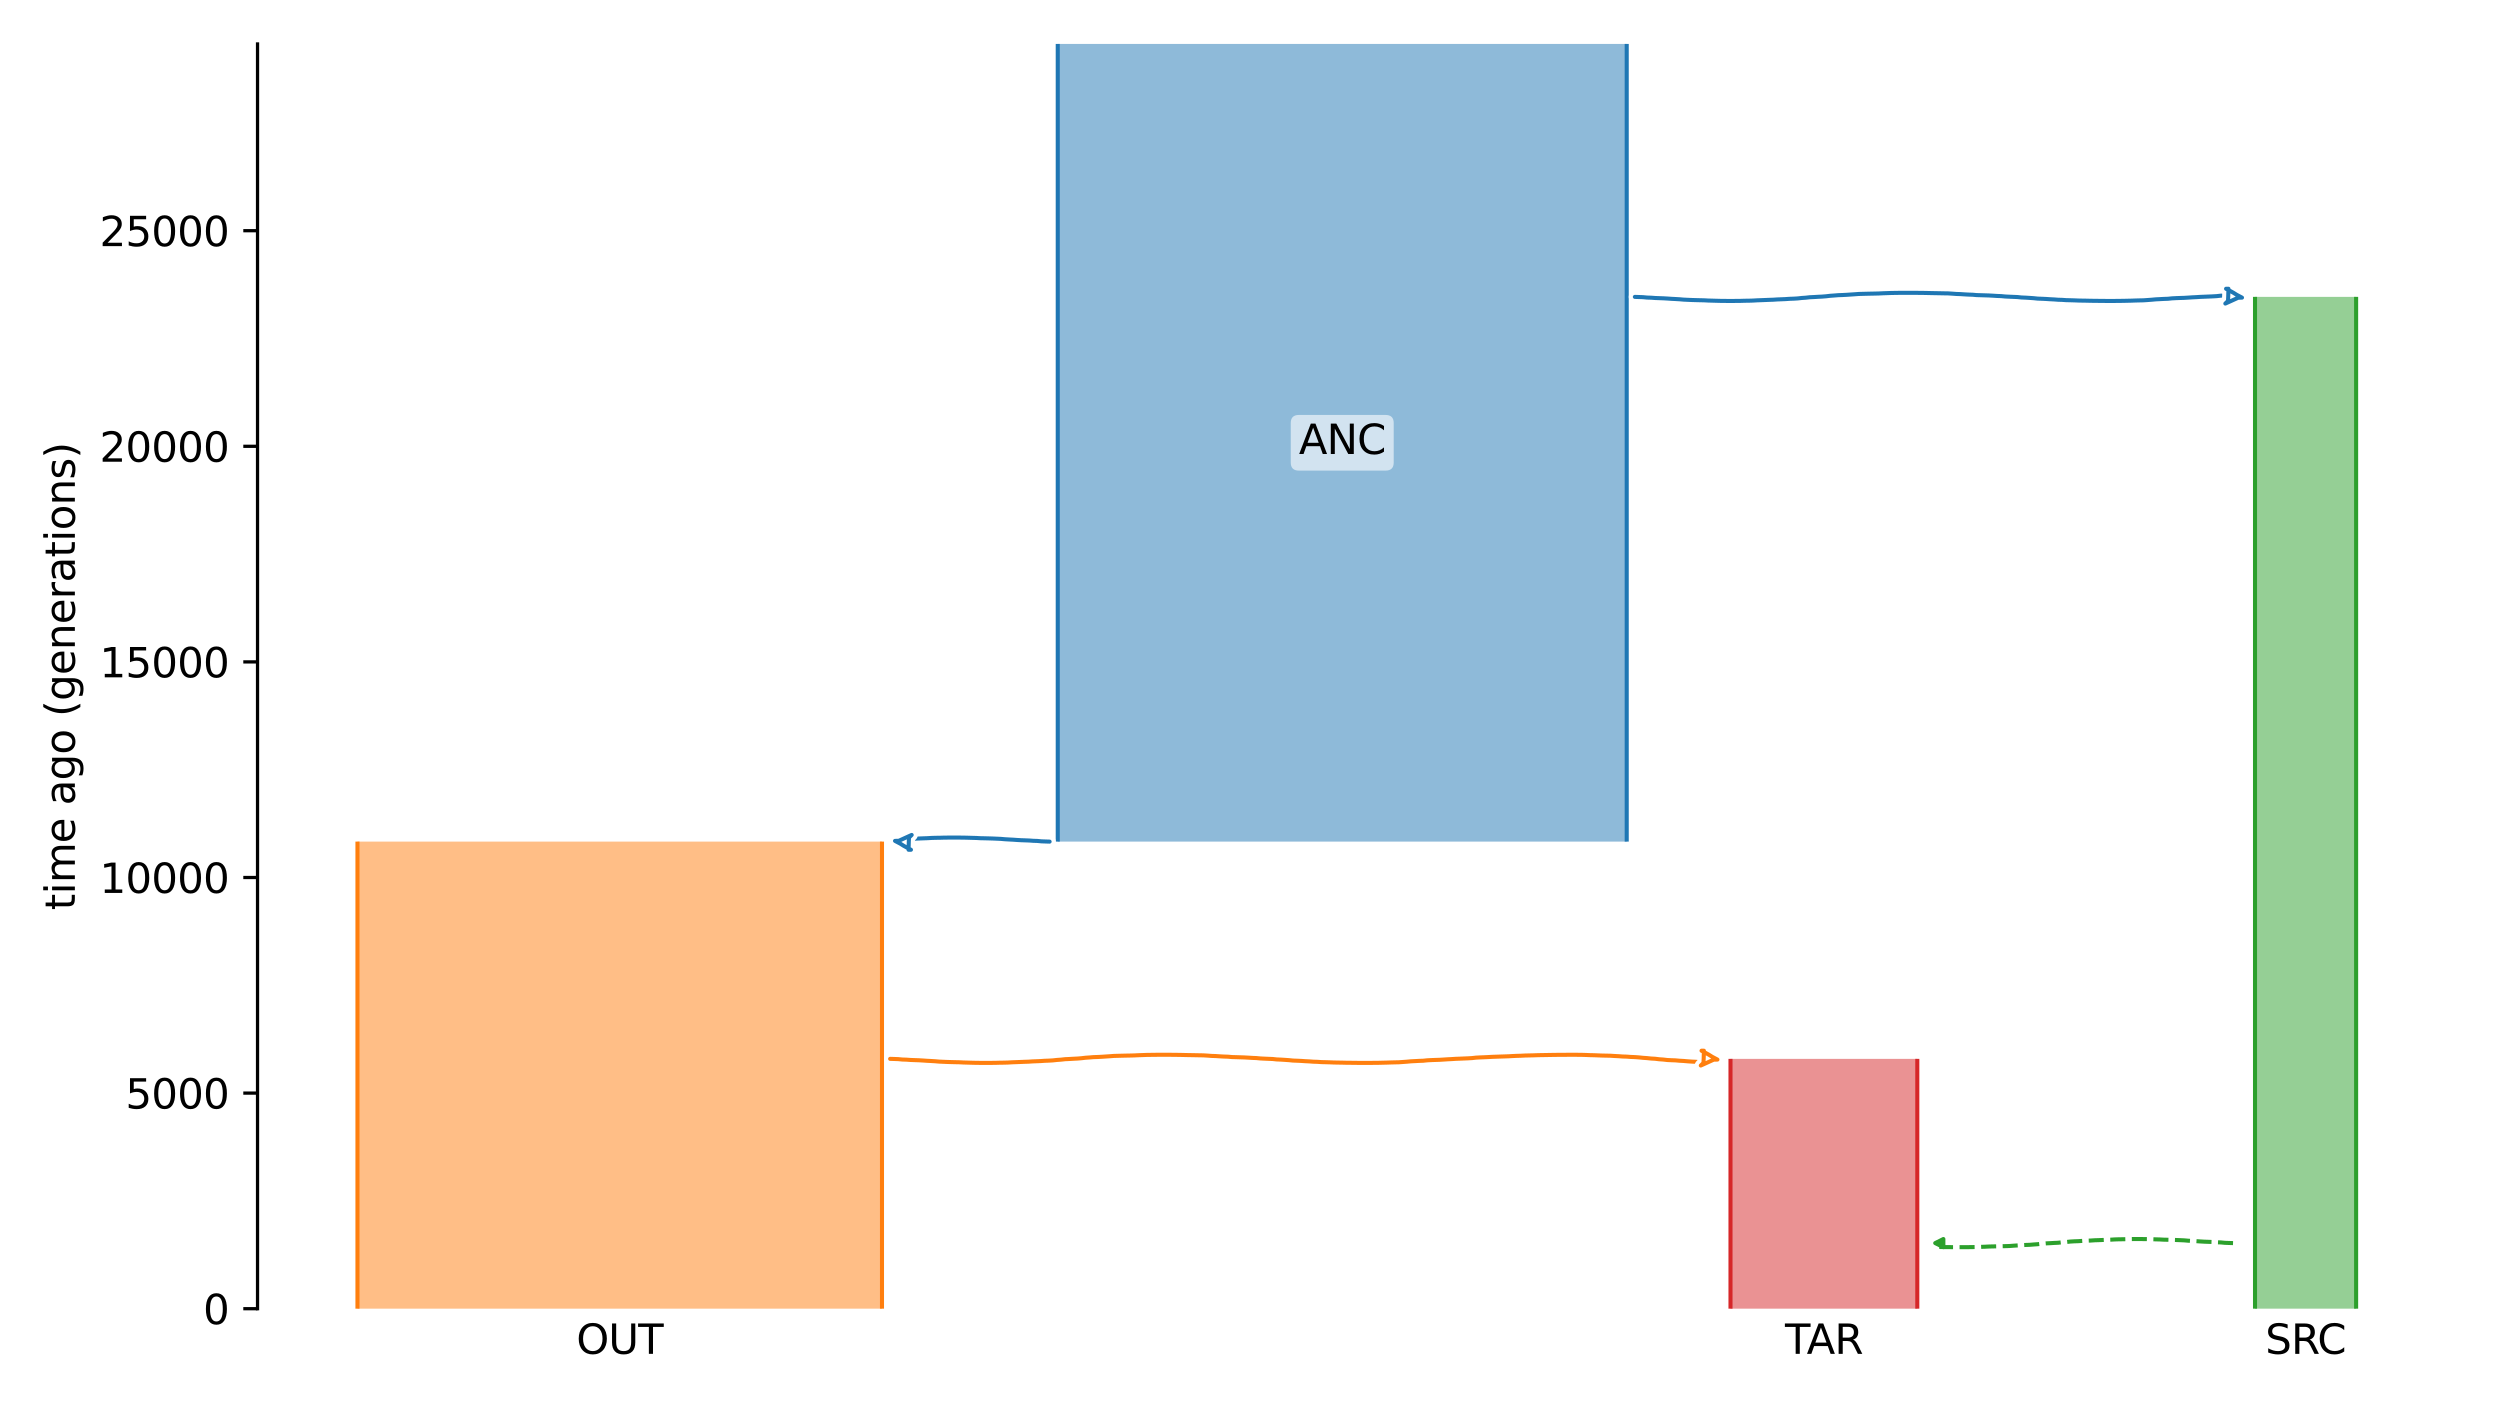 <?xml version="1.0" encoding="utf-8" standalone="no"?>
<!DOCTYPE svg PUBLIC "-//W3C//DTD SVG 1.1//EN"
  "http://www.w3.org/Graphics/SVG/1.1/DTD/svg11.dtd">
<svg xmlns:xlink="http://www.w3.org/1999/xlink" width="614.4pt" height="345.6pt" viewBox="0 0 614.4 345.6" xmlns="http://www.w3.org/2000/svg" version="1.1">
 <defs>
  <style type="text/css">*{stroke-linejoin: round; stroke-linecap: butt}</style>
 </defs>
 <g id="figure_1">
  <g id="patch_1">
   <path d="M 0 345.6 
L 614.4 345.6 
L 614.4 0 
L 0 0 
z
" style="fill: #ffffff"/>
  </g>
  <g id="axes_1">
   <g id="patch_2">
    <path d="M 63.291 321.622 
L 603.6 321.622 
L 603.6 10.8 
L 63.291 10.8 
z
" style="fill: #ffffff"/>
   </g>
   <path d="M 548.79 305.504 
L 547.79 305.472 
L 546.79 305.436 
L 545.79 305.338 
L 544.79 305.305 
L 543.79 305.232 
L 542.79 305.193 
L 541.79 305.158 
L 540.79 305.1 
L 539.79 305.03 
L 538.79 304.978 
L 537.79 304.919 
L 536.79 304.83 
L 535.79 304.784 
L 534.79 304.742 
L 533.79 304.711 
L 532.79 304.685 
L 531.79 304.664 
L 530.79 304.61 
L 529.79 304.582 
L 528.79 304.552 
L 527.79 304.527 
L 526.79 304.515 
L 525.79 304.505 
L 524.79 304.505 
L 523.79 304.515 
L 522.79 304.527 
L 521.79 304.558 
L 520.79 304.569 
L 519.79 304.599 
L 518.79 304.659 
L 517.79 304.696 
L 516.79 304.735 
L 515.79 304.777 
L 514.79 304.81 
L 513.79 304.878 
L 512.79 304.917 
L 511.79 304.959 
L 510.79 305.03 
L 509.79 305.066 
L 508.79 305.125 
L 507.79 305.236 
L 506.79 305.306 
L 505.79 305.419 
L 504.79 305.465 
L 503.79 305.526 
L 502.79 305.575 
L 501.79 305.656 
L 500.79 305.774 
L 499.79 305.844 
L 498.79 305.928 
L 497.79 305.961 
L 496.79 306.012 
L 495.79 306.081 
L 494.79 306.147 
L 493.79 306.224 
L 492.79 306.251 
L 491.79 306.277 
L 490.79 306.3 
L 489.79 306.32 
L 488.79 306.346 
L 487.79 306.396 
L 486.79 306.431 
L 485.79 306.467 
L 484.79 306.482 
L 483.79 306.498 
L 482.79 306.501 
L 481.79 306.504 
L 480.79 306.503 
L 479.79 306.501 
L 478.79 306.488 
L 477.79 306.48 
L 476.6 306.458 
" clip-path="url(#p2e7c946fba)" style="fill: none; stroke-dasharray: 3.7,1.6; stroke-dashoffset: 0; stroke: #2ca02c"/>
   <g id="patch_3">
    <path d="M 259.952 10.8 
L 259.952 206.836 
M 399.781 10.8 
L 399.781 206.836 
" clip-path="url(#p2e7c946fba)" style="fill: none; stroke: #ffffff; stroke-width: 3; stroke-linejoin: miter"/>
    <path d="M 259.952 10.8 
L 259.952 206.836 
M 399.781 10.8 
L 399.781 206.836 
" clip-path="url(#p2e7c946fba)" style="fill: none; stroke: #1f77b4; stroke-linejoin: miter"/>
    <g id="PolyCollection_1">
     <path d="M 399.781 10.8 
L 259.952 10.8 
L 259.952 206.836 
L 399.781 206.836 
L 399.781 206.836 
L 399.781 10.8 
z
" clip-path="url(#p2e7c946fba)" style="fill: #1f77b4; fill-opacity: 0.5"/>
    </g>
    <g id="patch_4">
     <path d="M 87.85 206.836 
L 87.85 321.622 
M 216.757 206.836 
L 216.757 321.622 
" clip-path="url(#p2e7c946fba)" style="fill: none; stroke: #ffffff; stroke-width: 3; stroke-linejoin: miter"/>
     <path d="M 87.85 206.836 
L 87.85 321.622 
M 216.757 206.836 
L 216.757 321.622 
" clip-path="url(#p2e7c946fba)" style="fill: none; stroke: #ff7f0e; stroke-linejoin: miter"/>
     <g id="PolyCollection_2">
      <path d="M 216.757 206.836 
L 87.85 206.836 
L 87.85 321.622 
L 216.757 321.622 
L 216.757 321.622 
L 216.757 206.836 
z
" clip-path="url(#p2e7c946fba)" style="fill: #ff7f0e; fill-opacity: 0.5"/>
     </g>
     <g id="patch_5">
      <path d="M 554.193 72.964 
L 554.193 321.622 
M 579.04 72.964 
L 579.04 321.622 
" clip-path="url(#p2e7c946fba)" style="fill: none; stroke: #ffffff; stroke-width: 3; stroke-linejoin: miter"/>
      <path d="M 554.193 72.964 
L 554.193 321.622 
M 579.04 72.964 
L 579.04 321.622 
" clip-path="url(#p2e7c946fba)" style="fill: none; stroke: #2ca02c; stroke-linejoin: miter"/>
      <g id="PolyCollection_3">
       <path d="M 579.04 72.964 
L 554.193 72.964 
L 554.193 321.622 
L 579.04 321.622 
L 579.04 321.622 
L 579.04 72.964 
z
" clip-path="url(#p2e7c946fba)" style="fill: #2ca02c; fill-opacity: 0.5"/>
      </g>
      <g id="patch_6">
       <path d="M 425.286 260.223 
L 425.286 321.622 
M 471.197 260.223 
L 471.197 321.622 
" clip-path="url(#p2e7c946fba)" style="fill: none; stroke: #ffffff; stroke-width: 3; stroke-linejoin: miter"/>
       <path d="M 425.286 260.223 
L 425.286 321.622 
M 471.197 260.223 
L 471.197 321.622 
" clip-path="url(#p2e7c946fba)" style="fill: none; stroke: #d62728; stroke-linejoin: miter"/>
       <g id="PolyCollection_4">
        <path d="M 471.197 260.223 
L 425.286 260.223 
L 425.286 321.622 
L 471.197 321.622 
L 471.197 321.622 
L 471.197 260.223 
z
" clip-path="url(#p2e7c946fba)" style="fill: #d62728; fill-opacity: 0.5"/>
       </g>
       <g id="matplotlib.axis_1">
        <g id="xtick_1">
         <g id="line2d_1"/>
         <g id="text_1">
          <!-- OUT -->
          <g transform="translate(141.654 332.72) scale(0.1 -0.1)">
           <defs>
            <path id="DejaVuSans-4f" d="M 2522 4238 
Q 1834 4238 1429 3725 
Q 1025 3213 1025 2328 
Q 1025 1447 1429 934 
Q 1834 422 2522 422 
Q 3209 422 3611 934 
Q 4013 1447 4013 2328 
Q 4013 3213 3611 3725 
Q 3209 4238 2522 4238 
z
M 2522 4750 
Q 3503 4750 4090 4092 
Q 4678 3434 4678 2328 
Q 4678 1225 4090 567 
Q 3503 -91 2522 -91 
Q 1538 -91 948 565 
Q 359 1222 359 2328 
Q 359 3434 948 4092 
Q 1538 4750 2522 4750 
z
" transform="scale(0.016)"/>
            <path id="DejaVuSans-55" d="M 556 4666 
L 1191 4666 
L 1191 1831 
Q 1191 1081 1462 751 
Q 1734 422 2344 422 
Q 2950 422 3222 751 
Q 3494 1081 3494 1831 
L 3494 4666 
L 4128 4666 
L 4128 1753 
Q 4128 841 3676 375 
Q 3225 -91 2344 -91 
Q 1459 -91 1007 375 
Q 556 841 556 1753 
L 556 4666 
z
" transform="scale(0.016)"/>
            <path id="DejaVuSans-54" d="M -19 4666 
L 3928 4666 
L 3928 4134 
L 2272 4134 
L 2272 0 
L 1638 0 
L 1638 4134 
L -19 4134 
L -19 4666 
z
" transform="scale(0.016)"/>
           </defs>
           <use xlink:href="#DejaVuSans-4f"/>
           <use xlink:href="#DejaVuSans-55" x="78.711"/>
           <use xlink:href="#DejaVuSans-54" x="151.904"/>
          </g>
         </g>
        </g>
        <g id="xtick_2">
         <g id="line2d_2"/>
         <g id="text_2">
          <!-- SRC -->
          <g transform="translate(556.727 332.72) scale(0.1 -0.1)">
           <defs>
            <path id="DejaVuSans-53" d="M 3425 4513 
L 3425 3897 
Q 3066 4069 2747 4153 
Q 2428 4238 2131 4238 
Q 1616 4238 1336 4038 
Q 1056 3838 1056 3469 
Q 1056 3159 1242 3001 
Q 1428 2844 1947 2747 
L 2328 2669 
Q 3034 2534 3370 2195 
Q 3706 1856 3706 1288 
Q 3706 609 3251 259 
Q 2797 -91 1919 -91 
Q 1588 -91 1214 -16 
Q 841 59 441 206 
L 441 856 
Q 825 641 1194 531 
Q 1563 422 1919 422 
Q 2459 422 2753 634 
Q 3047 847 3047 1241 
Q 3047 1584 2836 1778 
Q 2625 1972 2144 2069 
L 1759 2144 
Q 1053 2284 737 2584 
Q 422 2884 422 3419 
Q 422 4038 858 4394 
Q 1294 4750 2059 4750 
Q 2388 4750 2728 4690 
Q 3069 4631 3425 4513 
z
" transform="scale(0.016)"/>
            <path id="DejaVuSans-52" d="M 2841 2188 
Q 3044 2119 3236 1894 
Q 3428 1669 3622 1275 
L 4263 0 
L 3584 0 
L 2988 1197 
Q 2756 1666 2539 1819 
Q 2322 1972 1947 1972 
L 1259 1972 
L 1259 0 
L 628 0 
L 628 4666 
L 2053 4666 
Q 2853 4666 3247 4331 
Q 3641 3997 3641 3322 
Q 3641 2881 3436 2590 
Q 3231 2300 2841 2188 
z
M 1259 4147 
L 1259 2491 
L 2053 2491 
Q 2509 2491 2742 2702 
Q 2975 2913 2975 3322 
Q 2975 3731 2742 3939 
Q 2509 4147 2053 4147 
L 1259 4147 
z
" transform="scale(0.016)"/>
            <path id="DejaVuSans-43" d="M 4122 4306 
L 4122 3641 
Q 3803 3938 3442 4084 
Q 3081 4231 2675 4231 
Q 1875 4231 1450 3742 
Q 1025 3253 1025 2328 
Q 1025 1406 1450 917 
Q 1875 428 2675 428 
Q 3081 428 3442 575 
Q 3803 722 4122 1019 
L 4122 359 
Q 3791 134 3420 21 
Q 3050 -91 2638 -91 
Q 1578 -91 968 557 
Q 359 1206 359 2328 
Q 359 3453 968 4101 
Q 1578 4750 2638 4750 
Q 3056 4750 3426 4639 
Q 3797 4528 4122 4306 
z
" transform="scale(0.016)"/>
           </defs>
           <use xlink:href="#DejaVuSans-53"/>
           <use xlink:href="#DejaVuSans-52" x="63.477"/>
           <use xlink:href="#DejaVuSans-43" x="127.959"/>
          </g>
         </g>
        </g>
        <g id="xtick_3">
         <g id="line2d_3"/>
         <g id="text_3">
          <!-- TAR -->
          <g transform="translate(438.681 332.72) scale(0.1 -0.1)">
           <defs>
            <path id="DejaVuSans-41" d="M 2188 4044 
L 1331 1722 
L 3047 1722 
L 2188 4044 
z
M 1831 4666 
L 2547 4666 
L 4325 0 
L 3669 0 
L 3244 1197 
L 1141 1197 
L 716 0 
L 50 0 
L 1831 4666 
z
" transform="scale(0.016)"/>
           </defs>
           <use xlink:href="#DejaVuSans-54"/>
           <use xlink:href="#DejaVuSans-41" x="53.334"/>
           <use xlink:href="#DejaVuSans-52" x="121.742"/>
          </g>
         </g>
        </g>
       </g>
       <g id="matplotlib.axis_2">
        <g id="ytick_1">
         <g id="line2d_4">
          <defs>
           <path id="maf9613a489" d="M 0 0 
L -3.5 0 
" style="stroke: #000000; stroke-width: 0.8"/>
          </defs>
          <g>
           <use xlink:href="#maf9613a489" x="63.291" y="321.622" style="stroke: #000000; stroke-width: 0.8"/>
          </g>
         </g>
         <g id="text_4">
          <!-- 0 -->
          <g transform="translate(49.928 325.421) scale(0.1 -0.1)">
           <defs>
            <path id="DejaVuSans-30" d="M 2034 4250 
Q 1547 4250 1301 3770 
Q 1056 3291 1056 2328 
Q 1056 1369 1301 889 
Q 1547 409 2034 409 
Q 2525 409 2770 889 
Q 3016 1369 3016 2328 
Q 3016 3291 2770 3770 
Q 2525 4250 2034 4250 
z
M 2034 4750 
Q 2819 4750 3233 4129 
Q 3647 3509 3647 2328 
Q 3647 1150 3233 529 
Q 2819 -91 2034 -91 
Q 1250 -91 836 529 
Q 422 1150 422 2328 
Q 422 3509 836 4129 
Q 1250 4750 2034 4750 
z
" transform="scale(0.016)"/>
           </defs>
           <use xlink:href="#DejaVuSans-30"/>
          </g>
         </g>
        </g>
        <g id="ytick_2">
         <g id="line2d_5">
          <g>
           <use xlink:href="#maf9613a489" x="63.291" y="268.637" style="stroke: #000000; stroke-width: 0.8"/>
          </g>
         </g>
         <g id="text_5">
          <!-- 5000 -->
          <g transform="translate(30.841 272.436) scale(0.1 -0.1)">
           <defs>
            <path id="DejaVuSans-35" d="M 691 4666 
L 3169 4666 
L 3169 4134 
L 1269 4134 
L 1269 2991 
Q 1406 3038 1543 3061 
Q 1681 3084 1819 3084 
Q 2600 3084 3056 2656 
Q 3513 2228 3513 1497 
Q 3513 744 3044 326 
Q 2575 -91 1722 -91 
Q 1428 -91 1123 -41 
Q 819 9 494 109 
L 494 744 
Q 775 591 1075 516 
Q 1375 441 1709 441 
Q 2250 441 2565 725 
Q 2881 1009 2881 1497 
Q 2881 1984 2565 2268 
Q 2250 2553 1709 2553 
Q 1456 2553 1204 2497 
Q 953 2441 691 2322 
L 691 4666 
z
" transform="scale(0.016)"/>
           </defs>
           <use xlink:href="#DejaVuSans-35"/>
           <use xlink:href="#DejaVuSans-30" x="63.623"/>
           <use xlink:href="#DejaVuSans-30" x="127.246"/>
           <use xlink:href="#DejaVuSans-30" x="190.869"/>
          </g>
         </g>
        </g>
        <g id="ytick_3">
         <g id="line2d_6">
          <g>
           <use xlink:href="#maf9613a489" x="63.291" y="215.652" style="stroke: #000000; stroke-width: 0.8"/>
          </g>
         </g>
         <g id="text_6">
          <!-- 10000 -->
          <g transform="translate(24.478 219.452) scale(0.1 -0.1)">
           <defs>
            <path id="DejaVuSans-31" d="M 794 531 
L 1825 531 
L 1825 4091 
L 703 3866 
L 703 4441 
L 1819 4666 
L 2450 4666 
L 2450 531 
L 3481 531 
L 3481 0 
L 794 0 
L 794 531 
z
" transform="scale(0.016)"/>
           </defs>
           <use xlink:href="#DejaVuSans-31"/>
           <use xlink:href="#DejaVuSans-30" x="63.623"/>
           <use xlink:href="#DejaVuSans-30" x="127.246"/>
           <use xlink:href="#DejaVuSans-30" x="190.869"/>
           <use xlink:href="#DejaVuSans-30" x="254.492"/>
          </g>
         </g>
        </g>
        <g id="ytick_4">
         <g id="line2d_7">
          <g>
           <use xlink:href="#maf9613a489" x="63.291" y="162.668" style="stroke: #000000; stroke-width: 0.8"/>
          </g>
         </g>
         <g id="text_7">
          <!-- 15000 -->
          <g transform="translate(24.478 166.467) scale(0.1 -0.1)">
           <use xlink:href="#DejaVuSans-31"/>
           <use xlink:href="#DejaVuSans-35" x="63.623"/>
           <use xlink:href="#DejaVuSans-30" x="127.246"/>
           <use xlink:href="#DejaVuSans-30" x="190.869"/>
           <use xlink:href="#DejaVuSans-30" x="254.492"/>
          </g>
         </g>
        </g>
        <g id="ytick_5">
         <g id="line2d_8">
          <g>
           <use xlink:href="#maf9613a489" x="63.291" y="109.683" style="stroke: #000000; stroke-width: 0.8"/>
          </g>
         </g>
         <g id="text_8">
          <!-- 20000 -->
          <g transform="translate(24.478 113.482) scale(0.1 -0.1)">
           <defs>
            <path id="DejaVuSans-32" d="M 1228 531 
L 3431 531 
L 3431 0 
L 469 0 
L 469 531 
Q 828 903 1448 1529 
Q 2069 2156 2228 2338 
Q 2531 2678 2651 2914 
Q 2772 3150 2772 3378 
Q 2772 3750 2511 3984 
Q 2250 4219 1831 4219 
Q 1534 4219 1204 4116 
Q 875 4013 500 3803 
L 500 4441 
Q 881 4594 1212 4672 
Q 1544 4750 1819 4750 
Q 2544 4750 2975 4387 
Q 3406 4025 3406 3419 
Q 3406 3131 3298 2873 
Q 3191 2616 2906 2266 
Q 2828 2175 2409 1742 
Q 1991 1309 1228 531 
z
" transform="scale(0.016)"/>
           </defs>
           <use xlink:href="#DejaVuSans-32"/>
           <use xlink:href="#DejaVuSans-30" x="63.623"/>
           <use xlink:href="#DejaVuSans-30" x="127.246"/>
           <use xlink:href="#DejaVuSans-30" x="190.869"/>
           <use xlink:href="#DejaVuSans-30" x="254.492"/>
          </g>
         </g>
        </g>
        <g id="ytick_6">
         <g id="line2d_9">
          <g>
           <use xlink:href="#maf9613a489" x="63.291" y="56.698" style="stroke: #000000; stroke-width: 0.8"/>
          </g>
         </g>
         <g id="text_9">
          <!-- 25000 -->
          <g transform="translate(24.478 60.497) scale(0.1 -0.1)">
           <use xlink:href="#DejaVuSans-32"/>
           <use xlink:href="#DejaVuSans-35" x="63.623"/>
           <use xlink:href="#DejaVuSans-30" x="127.246"/>
           <use xlink:href="#DejaVuSans-30" x="190.869"/>
           <use xlink:href="#DejaVuSans-30" x="254.492"/>
          </g>
         </g>
        </g>
        <g id="text_10">
         <!-- time ago (generations) -->
         <g transform="translate(18.398 223.682) rotate(-90) scale(0.1 -0.1)">
          <defs>
           <path id="DejaVuSans-74" d="M 1172 4494 
L 1172 3500 
L 2356 3500 
L 2356 3053 
L 1172 3053 
L 1172 1153 
Q 1172 725 1289 603 
Q 1406 481 1766 481 
L 2356 481 
L 2356 0 
L 1766 0 
Q 1100 0 847 248 
Q 594 497 594 1153 
L 594 3053 
L 172 3053 
L 172 3500 
L 594 3500 
L 594 4494 
L 1172 4494 
z
" transform="scale(0.016)"/>
           <path id="DejaVuSans-69" d="M 603 3500 
L 1178 3500 
L 1178 0 
L 603 0 
L 603 3500 
z
M 603 4863 
L 1178 4863 
L 1178 4134 
L 603 4134 
L 603 4863 
z
" transform="scale(0.016)"/>
           <path id="DejaVuSans-6d" d="M 3328 2828 
Q 3544 3216 3844 3400 
Q 4144 3584 4550 3584 
Q 5097 3584 5394 3201 
Q 5691 2819 5691 2113 
L 5691 0 
L 5113 0 
L 5113 2094 
Q 5113 2597 4934 2840 
Q 4756 3084 4391 3084 
Q 3944 3084 3684 2787 
Q 3425 2491 3425 1978 
L 3425 0 
L 2847 0 
L 2847 2094 
Q 2847 2600 2669 2842 
Q 2491 3084 2119 3084 
Q 1678 3084 1418 2786 
Q 1159 2488 1159 1978 
L 1159 0 
L 581 0 
L 581 3500 
L 1159 3500 
L 1159 2956 
Q 1356 3278 1631 3431 
Q 1906 3584 2284 3584 
Q 2666 3584 2933 3390 
Q 3200 3197 3328 2828 
z
" transform="scale(0.016)"/>
           <path id="DejaVuSans-65" d="M 3597 1894 
L 3597 1613 
L 953 1613 
Q 991 1019 1311 708 
Q 1631 397 2203 397 
Q 2534 397 2845 478 
Q 3156 559 3463 722 
L 3463 178 
Q 3153 47 2828 -22 
Q 2503 -91 2169 -91 
Q 1331 -91 842 396 
Q 353 884 353 1716 
Q 353 2575 817 3079 
Q 1281 3584 2069 3584 
Q 2775 3584 3186 3129 
Q 3597 2675 3597 1894 
z
M 3022 2063 
Q 3016 2534 2758 2815 
Q 2500 3097 2075 3097 
Q 1594 3097 1305 2825 
Q 1016 2553 972 2059 
L 3022 2063 
z
" transform="scale(0.016)"/>
           <path id="DejaVuSans-20" transform="scale(0.016)"/>
           <path id="DejaVuSans-61" d="M 2194 1759 
Q 1497 1759 1228 1600 
Q 959 1441 959 1056 
Q 959 750 1161 570 
Q 1363 391 1709 391 
Q 2188 391 2477 730 
Q 2766 1069 2766 1631 
L 2766 1759 
L 2194 1759 
z
M 3341 1997 
L 3341 0 
L 2766 0 
L 2766 531 
Q 2569 213 2275 61 
Q 1981 -91 1556 -91 
Q 1019 -91 701 211 
Q 384 513 384 1019 
Q 384 1609 779 1909 
Q 1175 2209 1959 2209 
L 2766 2209 
L 2766 2266 
Q 2766 2663 2505 2880 
Q 2244 3097 1772 3097 
Q 1472 3097 1187 3025 
Q 903 2953 641 2809 
L 641 3341 
Q 956 3463 1253 3523 
Q 1550 3584 1831 3584 
Q 2591 3584 2966 3190 
Q 3341 2797 3341 1997 
z
" transform="scale(0.016)"/>
           <path id="DejaVuSans-67" d="M 2906 1791 
Q 2906 2416 2648 2759 
Q 2391 3103 1925 3103 
Q 1463 3103 1205 2759 
Q 947 2416 947 1791 
Q 947 1169 1205 825 
Q 1463 481 1925 481 
Q 2391 481 2648 825 
Q 2906 1169 2906 1791 
z
M 3481 434 
Q 3481 -459 3084 -895 
Q 2688 -1331 1869 -1331 
Q 1566 -1331 1297 -1286 
Q 1028 -1241 775 -1147 
L 775 -588 
Q 1028 -725 1275 -790 
Q 1522 -856 1778 -856 
Q 2344 -856 2625 -561 
Q 2906 -266 2906 331 
L 2906 616 
Q 2728 306 2450 153 
Q 2172 0 1784 0 
Q 1141 0 747 490 
Q 353 981 353 1791 
Q 353 2603 747 3093 
Q 1141 3584 1784 3584 
Q 2172 3584 2450 3431 
Q 2728 3278 2906 2969 
L 2906 3500 
L 3481 3500 
L 3481 434 
z
" transform="scale(0.016)"/>
           <path id="DejaVuSans-6f" d="M 1959 3097 
Q 1497 3097 1228 2736 
Q 959 2375 959 1747 
Q 959 1119 1226 758 
Q 1494 397 1959 397 
Q 2419 397 2687 759 
Q 2956 1122 2956 1747 
Q 2956 2369 2687 2733 
Q 2419 3097 1959 3097 
z
M 1959 3584 
Q 2709 3584 3137 3096 
Q 3566 2609 3566 1747 
Q 3566 888 3137 398 
Q 2709 -91 1959 -91 
Q 1206 -91 779 398 
Q 353 888 353 1747 
Q 353 2609 779 3096 
Q 1206 3584 1959 3584 
z
" transform="scale(0.016)"/>
           <path id="DejaVuSans-28" d="M 1984 4856 
Q 1566 4138 1362 3434 
Q 1159 2731 1159 2009 
Q 1159 1288 1364 580 
Q 1569 -128 1984 -844 
L 1484 -844 
Q 1016 -109 783 600 
Q 550 1309 550 2009 
Q 550 2706 781 3412 
Q 1013 4119 1484 4856 
L 1984 4856 
z
" transform="scale(0.016)"/>
           <path id="DejaVuSans-6e" d="M 3513 2113 
L 3513 0 
L 2938 0 
L 2938 2094 
Q 2938 2591 2744 2837 
Q 2550 3084 2163 3084 
Q 1697 3084 1428 2787 
Q 1159 2491 1159 1978 
L 1159 0 
L 581 0 
L 581 3500 
L 1159 3500 
L 1159 2956 
Q 1366 3272 1645 3428 
Q 1925 3584 2291 3584 
Q 2894 3584 3203 3211 
Q 3513 2838 3513 2113 
z
" transform="scale(0.016)"/>
           <path id="DejaVuSans-72" d="M 2631 2963 
Q 2534 3019 2420 3045 
Q 2306 3072 2169 3072 
Q 1681 3072 1420 2755 
Q 1159 2438 1159 1844 
L 1159 0 
L 581 0 
L 581 3500 
L 1159 3500 
L 1159 2956 
Q 1341 3275 1631 3429 
Q 1922 3584 2338 3584 
Q 2397 3584 2469 3576 
Q 2541 3569 2628 3553 
L 2631 2963 
z
" transform="scale(0.016)"/>
           <path id="DejaVuSans-73" d="M 2834 3397 
L 2834 2853 
Q 2591 2978 2328 3040 
Q 2066 3103 1784 3103 
Q 1356 3103 1142 2972 
Q 928 2841 928 2578 
Q 928 2378 1081 2264 
Q 1234 2150 1697 2047 
L 1894 2003 
Q 2506 1872 2764 1633 
Q 3022 1394 3022 966 
Q 3022 478 2636 193 
Q 2250 -91 1575 -91 
Q 1294 -91 989 -36 
Q 684 19 347 128 
L 347 722 
Q 666 556 975 473 
Q 1284 391 1588 391 
Q 1994 391 2212 530 
Q 2431 669 2431 922 
Q 2431 1156 2273 1281 
Q 2116 1406 1581 1522 
L 1381 1569 
Q 847 1681 609 1914 
Q 372 2147 372 2553 
Q 372 3047 722 3315 
Q 1072 3584 1716 3584 
Q 2034 3584 2315 3537 
Q 2597 3491 2834 3397 
z
" transform="scale(0.016)"/>
           <path id="DejaVuSans-29" d="M 513 4856 
L 1013 4856 
Q 1481 4119 1714 3412 
Q 1947 2706 1947 2009 
Q 1947 1309 1714 600 
Q 1481 -109 1013 -844 
L 513 -844 
Q 928 -128 1133 580 
Q 1338 1288 1338 2009 
Q 1338 2731 1133 3434 
Q 928 4138 513 4856 
z
" transform="scale(0.016)"/>
          </defs>
          <use xlink:href="#DejaVuSans-74"/>
          <use xlink:href="#DejaVuSans-69" x="39.209"/>
          <use xlink:href="#DejaVuSans-6d" x="66.992"/>
          <use xlink:href="#DejaVuSans-65" x="164.404"/>
          <use xlink:href="#DejaVuSans-20" x="225.928"/>
          <use xlink:href="#DejaVuSans-61" x="257.715"/>
          <use xlink:href="#DejaVuSans-67" x="318.994"/>
          <use xlink:href="#DejaVuSans-6f" x="382.471"/>
          <use xlink:href="#DejaVuSans-20" x="443.652"/>
          <use xlink:href="#DejaVuSans-28" x="475.439"/>
          <use xlink:href="#DejaVuSans-67" x="514.453"/>
          <use xlink:href="#DejaVuSans-65" x="577.93"/>
          <use xlink:href="#DejaVuSans-6e" x="639.453"/>
          <use xlink:href="#DejaVuSans-65" x="702.832"/>
          <use xlink:href="#DejaVuSans-72" x="764.355"/>
          <use xlink:href="#DejaVuSans-61" x="805.469"/>
          <use xlink:href="#DejaVuSans-74" x="866.748"/>
          <use xlink:href="#DejaVuSans-69" x="905.957"/>
          <use xlink:href="#DejaVuSans-6f" x="933.74"/>
          <use xlink:href="#DejaVuSans-6e" x="994.922"/>
          <use xlink:href="#DejaVuSans-73" x="1058.301"/>
          <use xlink:href="#DejaVuSans-29" x="1110.4"/>
         </g>
        </g>
       </g>
       <g id="patch_7">
        <path d="M 257.951 206.836 
L 256.951 206.804 
L 255.951 206.767 
L 254.951 206.67 
L 253.951 206.637 
L 252.951 206.563 
L 251.951 206.525 
L 250.951 206.489 
L 249.951 206.432 
L 248.951 206.361 
L 247.951 206.309 
L 246.951 206.25 
L 245.951 206.162 
L 244.951 206.116 
L 243.951 206.073 
L 242.951 206.043 
L 241.951 206.017 
L 240.951 205.996 
L 239.951 205.941 
L 238.951 205.913 
L 237.951 205.884 
L 236.951 205.858 
L 235.951 205.847 
L 234.951 205.837 
L 233.951 205.837 
L 232.951 205.847 
L 231.951 205.858 
L 230.951 205.889 
L 229.951 205.901 
L 228.951 205.931 
L 227.951 205.991 
L 226.951 206.028 
L 225.951 206.067 
L 224.951 206.109 
L 223.951 206.142 
L 222.951 206.209 
L 221.951 206.249 
L 220.951 206.291 
L 219.874 206.362 
" clip-path="url(#p2e7c946fba)" style="fill: none; stroke: #ffffff; stroke-width: 3; stroke-linecap: round"/>
        <path d="M 257.951 206.836 
L 256.951 206.804 
L 255.951 206.767 
L 254.951 206.67 
L 253.951 206.637 
L 252.951 206.563 
L 251.951 206.525 
L 250.951 206.489 
L 249.951 206.432 
L 248.951 206.361 
L 247.951 206.309 
L 246.951 206.25 
L 245.951 206.162 
L 244.951 206.116 
L 243.951 206.073 
L 242.951 206.043 
L 241.951 206.017 
L 240.951 205.996 
L 239.951 205.941 
L 238.951 205.913 
L 237.951 205.884 
L 236.951 205.858 
L 235.951 205.847 
L 234.951 205.837 
L 233.951 205.837 
L 232.951 205.847 
L 231.951 205.858 
L 230.951 205.889 
L 229.951 205.901 
L 228.951 205.931 
L 227.951 205.991 
L 226.951 206.028 
L 225.951 206.067 
L 224.951 206.109 
L 223.951 206.142 
L 222.951 206.209 
L 221.951 206.249 
L 220.951 206.291 
L 219.874 206.362 
" clip-path="url(#p2e7c946fba)" style="fill: none; stroke: #1f77b4; stroke-linecap: round"/>
        <path d="M 223.874 208.836 
L 222.993 208.36 
L 222.115 207.88 
L 221.265 207.345 
L 219.962 206.658 
L 220.89 206.632 
L 221.801 206.219 
L 222.712 205.804 
L 224.054 205.197 
L 223.399 205.836 
L 223.347 206.836 
L 223.288 208.836 
z
" clip-path="url(#p2e7c946fba)" style="fill: #ffffff; stroke: #ffffff; stroke-width: 3; stroke-linecap: round"/>
        <path d="M 223.874 208.836 
L 222.993 208.36 
L 222.115 207.88 
L 221.265 207.345 
L 219.962 206.658 
L 220.89 206.632 
L 221.801 206.219 
L 222.712 205.804 
L 224.054 205.197 
L 223.399 205.836 
L 223.347 206.836 
L 223.288 208.836 
z
" clip-path="url(#p2e7c946fba)" style="fill: #ffffff; stroke: #1f77b4; stroke-linecap: round"/>
        <g id="patch_8">
         <path d="M 401.783 72.964 
L 402.783 72.996 
L 403.783 73.033 
L 404.783 73.13 
L 405.783 73.163 
L 406.783 73.237 
L 407.783 73.275 
L 408.783 73.311 
L 409.783 73.368 
L 410.783 73.439 
L 411.783 73.491 
L 412.783 73.55 
L 413.783 73.638 
L 414.783 73.684 
L 415.783 73.727 
L 416.783 73.757 
L 417.783 73.783 
L 418.783 73.804 
L 419.783 73.859 
L 420.783 73.887 
L 421.783 73.916 
L 422.783 73.942 
L 423.783 73.953 
L 424.783 73.963 
L 425.783 73.963 
L 426.783 73.953 
L 427.783 73.942 
L 428.783 73.911 
L 429.783 73.899 
L 430.783 73.869 
L 431.783 73.81 
L 432.783 73.772 
L 433.783 73.733 
L 434.783 73.691 
L 435.783 73.658 
L 436.783 73.591 
L 437.783 73.551 
L 438.783 73.509 
L 439.783 73.438 
L 440.783 73.402 
L 441.783 73.343 
L 442.783 73.232 
L 443.783 73.162 
L 444.783 73.049 
L 445.783 73.003 
L 446.783 72.942 
L 447.783 72.893 
L 448.783 72.813 
L 449.783 72.694 
L 450.783 72.624 
L 451.783 72.541 
L 452.783 72.507 
L 453.783 72.456 
L 454.783 72.388 
L 455.783 72.322 
L 456.783 72.245 
L 457.783 72.217 
L 458.783 72.191 
L 459.783 72.168 
L 460.783 72.149 
L 461.783 72.122 
L 462.783 72.072 
L 463.783 72.037 
L 464.783 72.002 
L 465.783 71.986 
L 466.783 71.97 
L 467.783 71.967 
L 468.783 71.965 
L 469.783 71.965 
L 470.783 71.967 
L 471.783 71.98 
L 472.783 71.989 
L 473.783 72.01 
L 474.783 72.033 
L 475.783 72.05 
L 476.783 72.069 
L 477.783 72.089 
L 478.783 72.106 
L 479.783 72.169 
L 480.783 72.244 
L 481.783 72.277 
L 482.783 72.344 
L 483.783 72.398 
L 484.783 72.432 
L 485.783 72.522 
L 486.783 72.551 
L 487.783 72.582 
L 488.783 72.613 
L 489.783 72.668 
L 490.783 72.733 
L 491.783 72.771 
L 492.783 72.867 
L 493.783 72.916 
L 494.783 72.96 
L 495.783 73 
L 496.783 73.108 
L 497.783 73.15 
L 498.783 73.212 
L 499.783 73.282 
L 500.783 73.387 
L 501.783 73.424 
L 502.783 73.47 
L 503.783 73.538 
L 504.783 73.587 
L 505.783 73.664 
L 506.783 73.695 
L 507.783 73.764 
L 508.783 73.788 
L 509.783 73.817 
L 510.783 73.859 
L 511.783 73.88 
L 512.783 73.894 
L 513.783 73.921 
L 514.783 73.93 
L 515.783 73.943 
L 516.783 73.954 
L 517.783 73.96 
L 518.783 73.964 
L 519.783 73.959 
L 520.783 73.945 
L 521.783 73.938 
L 522.783 73.913 
L 523.783 73.89 
L 524.783 73.853 
L 525.783 73.827 
L 526.783 73.805 
L 527.783 73.736 
L 528.783 73.662 
L 529.783 73.568 
L 530.783 73.517 
L 531.783 73.463 
L 532.783 73.428 
L 533.783 73.322 
L 534.783 73.269 
L 535.783 73.232 
L 536.783 73.201 
L 537.783 73.14 
L 538.783 73.073 
L 539.783 73.024 
L 540.783 72.959 
L 541.783 72.92 
L 542.783 72.878 
L 543.783 72.836 
L 544.783 72.777 
L 545.783 72.664 
L 546.783 72.612 
L 547.783 72.572 
L 548.783 72.525 
L 549.783 72.468 
L 551.08 72.436 
" clip-path="url(#p2e7c946fba)" style="fill: none; stroke: #ffffff; stroke-width: 3; stroke-linecap: round"/>
         <path d="M 401.783 72.964 
L 402.783 72.996 
L 403.783 73.033 
L 404.783 73.13 
L 405.783 73.163 
L 406.783 73.237 
L 407.783 73.275 
L 408.783 73.311 
L 409.783 73.368 
L 410.783 73.439 
L 411.783 73.491 
L 412.783 73.55 
L 413.783 73.638 
L 414.783 73.684 
L 415.783 73.727 
L 416.783 73.757 
L 417.783 73.783 
L 418.783 73.804 
L 419.783 73.859 
L 420.783 73.887 
L 421.783 73.916 
L 422.783 73.942 
L 423.783 73.953 
L 424.783 73.963 
L 425.783 73.963 
L 426.783 73.953 
L 427.783 73.942 
L 428.783 73.911 
L 429.783 73.899 
L 430.783 73.869 
L 431.783 73.81 
L 432.783 73.772 
L 433.783 73.733 
L 434.783 73.691 
L 435.783 73.658 
L 436.783 73.591 
L 437.783 73.551 
L 438.783 73.509 
L 439.783 73.438 
L 440.783 73.402 
L 441.783 73.343 
L 442.783 73.232 
L 443.783 73.162 
L 444.783 73.049 
L 445.783 73.003 
L 446.783 72.942 
L 447.783 72.893 
L 448.783 72.813 
L 449.783 72.694 
L 450.783 72.624 
L 451.783 72.541 
L 452.783 72.507 
L 453.783 72.456 
L 454.783 72.388 
L 455.783 72.322 
L 456.783 72.245 
L 457.783 72.217 
L 458.783 72.191 
L 459.783 72.168 
L 460.783 72.149 
L 461.783 72.122 
L 462.783 72.072 
L 463.783 72.037 
L 464.783 72.002 
L 465.783 71.986 
L 466.783 71.97 
L 467.783 71.967 
L 468.783 71.965 
L 469.783 71.965 
L 470.783 71.967 
L 471.783 71.98 
L 472.783 71.989 
L 473.783 72.01 
L 474.783 72.033 
L 475.783 72.05 
L 476.783 72.069 
L 477.783 72.089 
L 478.783 72.106 
L 479.783 72.169 
L 480.783 72.244 
L 481.783 72.277 
L 482.783 72.344 
L 483.783 72.398 
L 484.783 72.432 
L 485.783 72.522 
L 486.783 72.551 
L 487.783 72.582 
L 488.783 72.613 
L 489.783 72.668 
L 490.783 72.733 
L 491.783 72.771 
L 492.783 72.867 
L 493.783 72.916 
L 494.783 72.96 
L 495.783 73 
L 496.783 73.108 
L 497.783 73.15 
L 498.783 73.212 
L 499.783 73.282 
L 500.783 73.387 
L 501.783 73.424 
L 502.783 73.47 
L 503.783 73.538 
L 504.783 73.587 
L 505.783 73.664 
L 506.783 73.695 
L 507.783 73.764 
L 508.783 73.788 
L 509.783 73.817 
L 510.783 73.859 
L 511.783 73.88 
L 512.783 73.894 
L 513.783 73.921 
L 514.783 73.93 
L 515.783 73.943 
L 516.783 73.954 
L 517.783 73.96 
L 518.783 73.964 
L 519.783 73.959 
L 520.783 73.945 
L 521.783 73.938 
L 522.783 73.913 
L 523.783 73.89 
L 524.783 73.853 
L 525.783 73.827 
L 526.783 73.805 
L 527.783 73.736 
L 528.783 73.662 
L 529.783 73.568 
L 530.783 73.517 
L 531.783 73.463 
L 532.783 73.428 
L 533.783 73.322 
L 534.783 73.269 
L 535.783 73.232 
L 536.783 73.201 
L 537.783 73.14 
L 538.783 73.073 
L 539.783 73.024 
L 540.783 72.959 
L 541.783 72.92 
L 542.783 72.878 
L 543.783 72.836 
L 544.783 72.777 
L 545.783 72.664 
L 546.783 72.612 
L 547.783 72.572 
L 548.783 72.525 
L 549.783 72.468 
L 551.08 72.436 
" clip-path="url(#p2e7c946fba)" style="fill: none; stroke: #1f77b4; stroke-linecap: round"/>
         <path d="M 547.08 70.964 
L 547.96 71.44 
L 548.838 71.92 
L 549.689 72.455 
L 550.991 73.142 
L 550.064 73.168 
L 549.152 73.581 
L 548.242 73.996 
L 546.899 74.603 
L 547.554 73.964 
L 547.606 72.964 
L 547.665 70.964 
z
" clip-path="url(#p2e7c946fba)" style="fill: #ffffff; stroke: #ffffff; stroke-width: 3; stroke-linecap: round"/>
         <path d="M 547.08 70.964 
L 547.96 71.44 
L 548.838 71.92 
L 549.689 72.455 
L 550.991 73.142 
L 550.064 73.168 
L 549.152 73.581 
L 548.242 73.996 
L 546.899 74.603 
L 547.554 73.964 
L 547.606 72.964 
L 547.665 70.964 
z
" clip-path="url(#p2e7c946fba)" style="fill: #ffffff; stroke: #1f77b4; stroke-linecap: round"/>
         <g id="patch_9">
          <path d="M 218.758 260.223 
L 219.758 260.255 
L 220.758 260.292 
L 221.758 260.389 
L 222.758 260.422 
L 223.758 260.495 
L 224.758 260.534 
L 225.758 260.569 
L 226.758 260.627 
L 227.758 260.697 
L 228.758 260.749 
L 229.758 260.808 
L 230.758 260.897 
L 231.758 260.943 
L 232.758 260.985 
L 233.758 261.016 
L 234.758 261.042 
L 235.758 261.063 
L 236.758 261.117 
L 237.758 261.145 
L 238.758 261.175 
L 239.758 261.2 
L 240.758 261.212 
L 241.758 261.222 
L 242.758 261.222 
L 243.758 261.212 
L 244.758 261.2 
L 245.758 261.169 
L 246.758 261.158 
L 247.758 261.128 
L 248.758 261.068 
L 249.758 261.031 
L 250.758 260.992 
L 251.758 260.95 
L 252.758 260.917 
L 253.758 260.849 
L 254.758 260.81 
L 255.758 260.768 
L 256.758 260.697 
L 257.758 260.661 
L 258.758 260.602 
L 259.758 260.491 
L 260.758 260.421 
L 261.758 260.308 
L 262.758 260.262 
L 263.758 260.201 
L 264.758 260.152 
L 265.758 260.071 
L 266.758 259.953 
L 267.758 259.883 
L 268.758 259.799 
L 269.758 259.766 
L 270.758 259.715 
L 271.758 259.647 
L 272.758 259.58 
L 273.758 259.503 
L 274.758 259.476 
L 275.758 259.45 
L 276.758 259.427 
L 277.758 259.407 
L 278.758 259.381 
L 279.758 259.331 
L 280.758 259.296 
L 281.758 259.26 
L 282.758 259.245 
L 283.758 259.229 
L 284.758 259.226 
L 285.758 259.223 
L 286.758 259.224 
L 287.758 259.226 
L 288.758 259.239 
L 289.758 259.247 
L 290.758 259.269 
L 291.758 259.292 
L 292.758 259.309 
L 293.758 259.328 
L 294.758 259.348 
L 295.758 259.365 
L 296.758 259.427 
L 297.758 259.503 
L 298.758 259.535 
L 299.758 259.603 
L 300.758 259.657 
L 301.758 259.691 
L 302.758 259.781 
L 303.758 259.809 
L 304.758 259.841 
L 305.758 259.872 
L 306.758 259.927 
L 307.758 259.991 
L 308.758 260.029 
L 309.758 260.125 
L 310.758 260.175 
L 311.758 260.219 
L 312.758 260.259 
L 313.758 260.367 
L 314.758 260.409 
L 315.758 260.471 
L 316.758 260.541 
L 317.758 260.645 
L 318.758 260.682 
L 319.758 260.728 
L 320.758 260.797 
L 321.758 260.846 
L 322.758 260.923 
L 323.758 260.954 
L 324.758 261.023 
L 325.758 261.047 
L 326.758 261.076 
L 327.758 261.118 
L 328.758 261.139 
L 329.758 261.153 
L 330.758 261.18 
L 331.758 261.189 
L 332.758 261.202 
L 333.758 261.213 
L 334.758 261.218 
L 335.758 261.223 
L 336.758 261.218 
L 337.758 261.204 
L 338.758 261.197 
L 339.758 261.172 
L 340.758 261.148 
L 341.758 261.112 
L 342.758 261.086 
L 343.758 261.064 
L 344.758 260.995 
L 345.758 260.921 
L 346.758 260.827 
L 347.758 260.776 
L 348.758 260.722 
L 349.758 260.686 
L 350.758 260.58 
L 351.758 260.528 
L 352.758 260.491 
L 353.758 260.46 
L 354.758 260.399 
L 355.758 260.332 
L 356.758 260.283 
L 357.758 260.217 
L 358.758 260.179 
L 359.758 260.137 
L 360.758 260.095 
L 361.758 260.036 
L 362.758 259.923 
L 363.758 259.87 
L 364.758 259.831 
L 365.758 259.784 
L 366.758 259.727 
L 367.758 259.694 
L 368.758 259.658 
L 369.758 259.626 
L 370.758 259.592 
L 371.758 259.533 
L 372.758 259.488 
L 373.758 259.459 
L 374.758 259.408 
L 375.758 259.383 
L 376.758 259.362 
L 377.758 259.327 
L 378.758 259.303 
L 379.758 259.289 
L 380.758 259.27 
L 381.758 259.254 
L 382.758 259.241 
L 383.758 259.236 
L 384.758 259.229 
L 385.758 259.224 
L 386.758 259.225 
L 387.758 259.228 
L 388.758 259.239 
L 389.758 259.267 
L 390.758 259.311 
L 391.758 259.332 
L 392.758 259.373 
L 393.758 259.413 
L 394.758 259.432 
L 395.758 259.455 
L 396.758 259.521 
L 397.758 259.571 
L 398.758 259.645 
L 399.758 259.676 
L 400.758 259.753 
L 401.758 259.791 
L 402.758 259.865 
L 403.758 259.969 
L 404.758 260.039 
L 405.758 260.144 
L 406.758 260.199 
L 407.758 260.323 
L 408.758 260.393 
L 409.758 260.509 
L 410.758 260.559 
L 411.758 260.595 
L 412.758 260.686 
L 413.758 260.74 
L 414.758 260.828 
L 415.758 260.897 
L 416.758 260.944 
L 417.758 261.016 
L 418.758 261.066 
L 419.758 261.083 
L 420.758 261.11 
L 422.167 261.13 
" clip-path="url(#p2e7c946fba)" style="fill: none; stroke: #ffffff; stroke-width: 3; stroke-linecap: round"/>
          <path d="M 218.758 260.223 
L 219.758 260.255 
L 220.758 260.292 
L 221.758 260.389 
L 222.758 260.422 
L 223.758 260.495 
L 224.758 260.534 
L 225.758 260.569 
L 226.758 260.627 
L 227.758 260.697 
L 228.758 260.749 
L 229.758 260.808 
L 230.758 260.897 
L 231.758 260.943 
L 232.758 260.985 
L 233.758 261.016 
L 234.758 261.042 
L 235.758 261.063 
L 236.758 261.117 
L 237.758 261.145 
L 238.758 261.175 
L 239.758 261.2 
L 240.758 261.212 
L 241.758 261.222 
L 242.758 261.222 
L 243.758 261.212 
L 244.758 261.2 
L 245.758 261.169 
L 246.758 261.158 
L 247.758 261.128 
L 248.758 261.068 
L 249.758 261.031 
L 250.758 260.992 
L 251.758 260.95 
L 252.758 260.917 
L 253.758 260.849 
L 254.758 260.81 
L 255.758 260.768 
L 256.758 260.697 
L 257.758 260.661 
L 258.758 260.602 
L 259.758 260.491 
L 260.758 260.421 
L 261.758 260.308 
L 262.758 260.262 
L 263.758 260.201 
L 264.758 260.152 
L 265.758 260.071 
L 266.758 259.953 
L 267.758 259.883 
L 268.758 259.799 
L 269.758 259.766 
L 270.758 259.715 
L 271.758 259.647 
L 272.758 259.58 
L 273.758 259.503 
L 274.758 259.476 
L 275.758 259.45 
L 276.758 259.427 
L 277.758 259.407 
L 278.758 259.381 
L 279.758 259.331 
L 280.758 259.296 
L 281.758 259.26 
L 282.758 259.245 
L 283.758 259.229 
L 284.758 259.226 
L 285.758 259.223 
L 286.758 259.224 
L 287.758 259.226 
L 288.758 259.239 
L 289.758 259.247 
L 290.758 259.269 
L 291.758 259.292 
L 292.758 259.309 
L 293.758 259.328 
L 294.758 259.348 
L 295.758 259.365 
L 296.758 259.427 
L 297.758 259.503 
L 298.758 259.535 
L 299.758 259.603 
L 300.758 259.657 
L 301.758 259.691 
L 302.758 259.781 
L 303.758 259.809 
L 304.758 259.841 
L 305.758 259.872 
L 306.758 259.927 
L 307.758 259.991 
L 308.758 260.029 
L 309.758 260.125 
L 310.758 260.175 
L 311.758 260.219 
L 312.758 260.259 
L 313.758 260.367 
L 314.758 260.409 
L 315.758 260.471 
L 316.758 260.541 
L 317.758 260.645 
L 318.758 260.682 
L 319.758 260.728 
L 320.758 260.797 
L 321.758 260.846 
L 322.758 260.923 
L 323.758 260.954 
L 324.758 261.023 
L 325.758 261.047 
L 326.758 261.076 
L 327.758 261.118 
L 328.758 261.139 
L 329.758 261.153 
L 330.758 261.18 
L 331.758 261.189 
L 332.758 261.202 
L 333.758 261.213 
L 334.758 261.218 
L 335.758 261.223 
L 336.758 261.218 
L 337.758 261.204 
L 338.758 261.197 
L 339.758 261.172 
L 340.758 261.148 
L 341.758 261.112 
L 342.758 261.086 
L 343.758 261.064 
L 344.758 260.995 
L 345.758 260.921 
L 346.758 260.827 
L 347.758 260.776 
L 348.758 260.722 
L 349.758 260.686 
L 350.758 260.58 
L 351.758 260.528 
L 352.758 260.491 
L 353.758 260.46 
L 354.758 260.399 
L 355.758 260.332 
L 356.758 260.283 
L 357.758 260.217 
L 358.758 260.179 
L 359.758 260.137 
L 360.758 260.095 
L 361.758 260.036 
L 362.758 259.923 
L 363.758 259.87 
L 364.758 259.831 
L 365.758 259.784 
L 366.758 259.727 
L 367.758 259.694 
L 368.758 259.658 
L 369.758 259.626 
L 370.758 259.592 
L 371.758 259.533 
L 372.758 259.488 
L 373.758 259.459 
L 374.758 259.408 
L 375.758 259.383 
L 376.758 259.362 
L 377.758 259.327 
L 378.758 259.303 
L 379.758 259.289 
L 380.758 259.27 
L 381.758 259.254 
L 382.758 259.241 
L 383.758 259.236 
L 384.758 259.229 
L 385.758 259.224 
L 386.758 259.225 
L 387.758 259.228 
L 388.758 259.239 
L 389.758 259.267 
L 390.758 259.311 
L 391.758 259.332 
L 392.758 259.373 
L 393.758 259.413 
L 394.758 259.432 
L 395.758 259.455 
L 396.758 259.521 
L 397.758 259.571 
L 398.758 259.645 
L 399.758 259.676 
L 400.758 259.753 
L 401.758 259.791 
L 402.758 259.865 
L 403.758 259.969 
L 404.758 260.039 
L 405.758 260.144 
L 406.758 260.199 
L 407.758 260.323 
L 408.758 260.393 
L 409.758 260.509 
L 410.758 260.559 
L 411.758 260.595 
L 412.758 260.686 
L 413.758 260.74 
L 414.758 260.828 
L 415.758 260.897 
L 416.758 260.944 
L 417.758 261.016 
L 418.758 261.066 
L 419.758 261.083 
L 420.758 261.11 
L 422.167 261.13 
" clip-path="url(#p2e7c946fba)" style="fill: none; stroke: #ff7f0e; stroke-linecap: round"/>
          <path d="M 418.167 258.223 
L 419.047 258.698 
L 419.925 259.179 
L 420.776 259.713 
L 422.078 260.401 
L 421.151 260.427 
L 420.239 260.84 
L 419.329 261.255 
L 417.986 261.862 
L 418.641 261.223 
L 418.693 260.223 
L 418.752 258.223 
z
" clip-path="url(#p2e7c946fba)" style="fill: #ffffff; stroke: #ffffff; stroke-width: 3; stroke-linecap: round"/>
          <path d="M 418.167 258.223 
L 419.047 258.698 
L 419.925 259.179 
L 420.776 259.713 
L 422.078 260.401 
L 421.151 260.427 
L 420.239 260.84 
L 419.329 261.255 
L 417.986 261.862 
L 418.641 261.223 
L 418.693 260.223 
L 418.752 258.223 
z
" clip-path="url(#p2e7c946fba)" style="fill: #ffffff; stroke: #ff7f0e; stroke-linecap: round"/>
          <path d="M 476.6 305.504 
" clip-path="url(#p2e7c946fba)" style="fill: none; stroke-dasharray: 3.7,1.6; stroke-dashoffset: 0; stroke: #2ca02c"/>
          <path d="M 475.6 305.504 
L 477.6 306.504 
L 477.6 304.504 
z
" clip-path="url(#p2e7c946fba)" style="fill: #2ca02c; stroke: #2ca02c; stroke-linejoin: miter"/>
          <g id="patch_10">
           <path d="M 63.291 321.622 
L 63.291 10.8 
" style="fill: none; stroke: #000000; stroke-width: 0.8; stroke-linejoin: miter; stroke-linecap: square"/>
          </g>
          <g id="text_11">
           <g id="patch_11">
            <path d="M 319.214 115.657 
L 340.519 115.657 
Q 342.519 115.657 342.519 113.657 
L 342.519 103.979 
Q 342.519 101.979 340.519 101.979 
L 319.214 101.979 
Q 317.214 101.979 317.214 103.979 
L 317.214 113.657 
Q 317.214 115.657 319.214 115.657 
z
" style="fill: #ffffff; opacity: 0.6"/>
           </g>
           <!-- ANC -->
           <g transform="translate(319.214 111.577) scale(0.1 -0.1)">
            <defs>
             <path id="DejaVuSans-4e" d="M 628 4666 
L 1478 4666 
L 3547 763 
L 3547 4666 
L 4159 4666 
L 4159 0 
L 3309 0 
L 1241 3903 
L 1241 0 
L 628 0 
L 628 4666 
z
" transform="scale(0.016)"/>
            </defs>
            <use xlink:href="#DejaVuSans-41"/>
            <use xlink:href="#DejaVuSans-4e" x="68.408"/>
            <use xlink:href="#DejaVuSans-43" x="143.213"/>
           </g>
          </g>
         </g>
        </g>
        <defs>
         <clipPath id="p2e7c946fba">
          <rect x="63.291" y="10.8" width="540.309" height="310.822"/>
         </clipPath>
        </defs>
       </g>
      </g>
     </g>
    </g>
   </g>
  </g>
 </g>
</svg>
